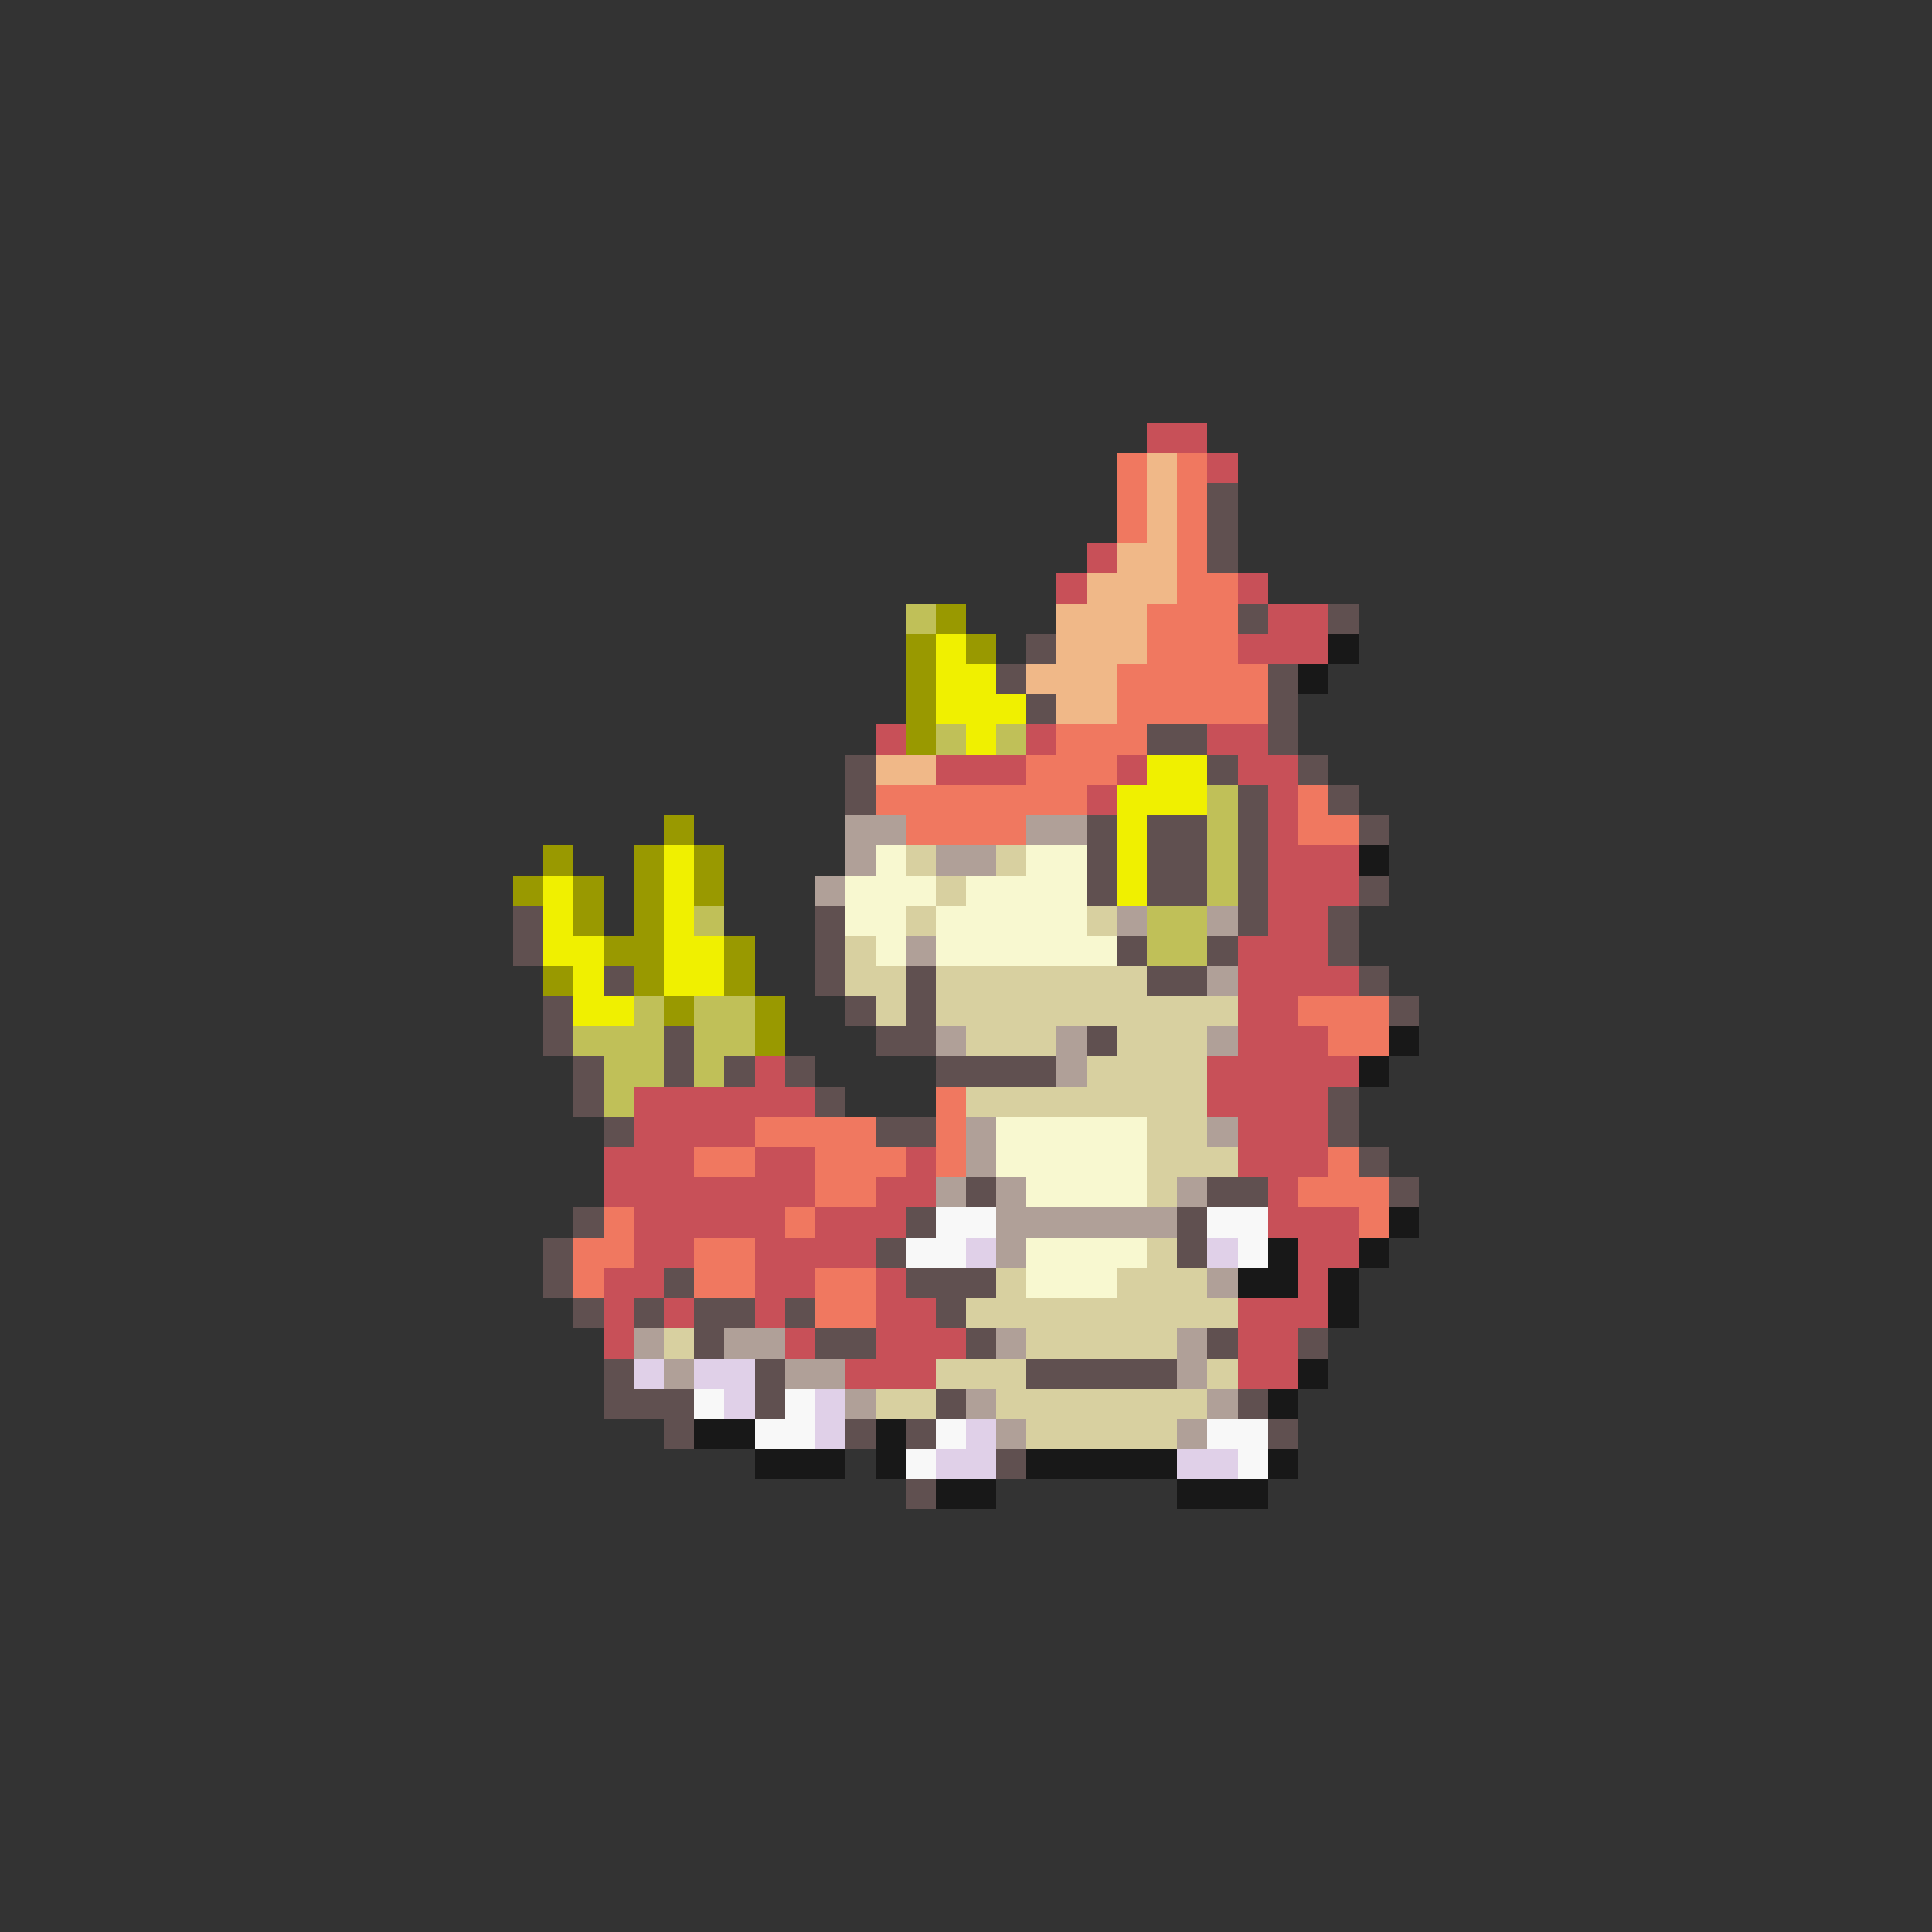 <svg xmlns="http://www.w3.org/2000/svg" viewBox="0 -0.5 64 64" shape-rendering="crispEdges">
<rect x="0" y="-0.5" width="64" height="64" fill="#333333" stroke="none"/>
<path stroke="#c85058" d="M38 14h2M40 15h1M36 18h1M35 19h1M41 19h1M42 20h2M41 21h3M29 24h1M34 24h1M40 24h2M31 25h3M37 25h1M41 25h2M36 26h1M42 26h1M42 27h1M42 28h3M42 29h3M42 30h2M41 31h3M41 32h4M41 33h2M41 34h3M25 35h1M40 35h5M21 36h6M40 36h4M21 37h4M41 37h3M20 38h3M25 38h2M30 38h1M41 38h3M20 39h7M29 39h2M42 39h1M21 40h5M27 40h3M42 40h3M21 41h2M25 41h4M43 41h2M20 42h2M25 42h2M29 42h1M43 42h1M20 43h1M22 43h1M25 43h1M29 43h2M41 43h3M20 44h1M26 44h1M29 44h3M41 44h2M28 45h3M41 45h2" />
<path stroke="#f07860" d="M37 15h1M39 15h1M37 16h1M39 16h1M37 17h1M39 17h1M39 18h1M39 19h2M38 20h3M38 21h3M37 22h5M37 23h5M35 24h3M34 25h3M29 26h7M43 26h1M30 27h4M43 27h2M43 33h3M44 34h2M31 36h1M25 37h4M31 37h1M23 38h2M27 38h3M31 38h1M44 38h1M27 39h2M43 39h3M20 40h1M26 40h1M45 40h1M19 41h2M23 41h2M19 42h1M23 42h2M27 42h2M27 43h2" />
<path stroke="#f0b888" d="M38 15h1M38 16h1M38 17h1M37 18h2M36 19h3M35 20h3M35 21h3M34 22h3M35 23h2M29 25h2" />
<path stroke="#605050" d="M40 16h1M40 17h1M40 18h1M41 20h1M44 20h1M34 21h1M33 22h1M42 22h1M34 23h1M42 23h1M38 24h2M42 24h1M28 25h1M40 25h1M43 25h1M28 26h1M41 26h1M44 26h1M36 27h1M38 27h2M41 27h1M45 27h1M36 28h1M38 28h2M41 28h1M36 29h1M38 29h2M41 29h1M45 29h1M17 30h1M27 30h1M41 30h1M44 30h1M17 31h1M27 31h1M37 31h1M40 31h1M44 31h1M20 32h1M27 32h1M30 32h1M38 32h2M45 32h1M18 33h1M28 33h1M30 33h1M46 33h1M18 34h1M22 34h1M29 34h2M36 34h1M19 35h1M22 35h1M24 35h1M26 35h1M31 35h4M19 36h1M27 36h1M44 36h1M20 37h1M29 37h2M44 37h1M45 38h1M32 39h1M40 39h2M46 39h1M19 40h1M30 40h1M39 40h1M18 41h1M29 41h1M39 41h1M18 42h1M22 42h1M30 42h3M19 43h1M21 43h1M23 43h2M26 43h1M31 43h1M23 44h1M27 44h2M32 44h1M40 44h1M43 44h1M20 45h1M25 45h1M34 45h5M20 46h3M25 46h1M31 46h1M41 46h1M22 47h1M28 47h1M30 47h1M42 47h1M33 48h1M30 49h1" />
<path stroke="#c0c058" d="M30 20h1M31 24h1M33 24h1M40 26h1M40 27h1M40 28h1M40 29h1M23 30h1M38 30h2M38 31h2M21 33h1M23 33h2M19 34h3M23 34h2M20 35h2M23 35h1M20 36h1" />
<path stroke="#999900" d="M31 20h1M30 21h1M32 21h1M30 22h1M30 23h1M30 24h1M22 27h1M18 28h1M21 28h1M23 28h1M17 29h1M19 29h1M21 29h1M23 29h1M19 30h1M21 30h1M20 31h2M24 31h1M18 32h1M21 32h1M24 32h1M22 33h1M25 33h1M25 34h1" />
<path stroke="#f0f000" d="M31 21h1M31 22h2M31 23h3M32 24h1M38 25h2M37 26h3M37 27h1M22 28h1M37 28h1M18 29h1M22 29h1M37 29h1M18 30h1M22 30h1M18 31h2M22 31h2M19 32h1M22 32h2M19 33h2" />
<path stroke="#181818" d="M44 21h1M43 22h1M45 28h1M46 34h1M45 35h1M46 40h1M42 41h1M45 41h1M41 42h2M44 42h1M44 43h1M43 45h1M42 46h1M23 47h2M29 47h1M25 48h3M29 48h1M34 48h5M42 48h1M31 49h2M39 49h3" />
<path stroke="#b0a098" d="M28 27h2M34 27h2M28 28h1M31 28h2M27 29h1M37 30h1M40 30h1M30 31h1M40 32h1M31 34h1M35 34h1M40 34h1M35 35h1M32 37h1M40 37h1M32 38h1M31 39h1M33 39h1M39 39h1M33 40h6M33 41h1M40 42h1M21 44h1M24 44h2M33 44h1M39 44h1M22 45h1M26 45h2M39 45h1M28 46h1M32 46h1M40 46h1M33 47h1M39 47h1" />
<path stroke="#f8f8d0" d="M29 28h1M34 28h2M28 29h3M32 29h4M28 30h2M31 30h5M29 31h1M31 31h6M33 37h5M33 38h5M34 39h4M34 41h4M34 42h3" />
<path stroke="#d8d0a0" d="M30 28h1M33 28h1M31 29h1M30 30h1M36 30h1M28 31h1M28 32h2M31 32h7M29 33h1M31 33h10M32 34h3M37 34h3M36 35h4M32 36h8M38 37h2M38 38h3M38 39h1M38 41h1M33 42h1M37 42h3M32 43h9M22 44h1M34 44h5M31 45h3M40 45h1M29 46h2M33 46h7M34 47h5" />
<path stroke="#f8f8f8" d="M31 40h2M40 40h2M30 41h2M41 41h1M23 46h1M26 46h1M25 47h2M31 47h1M40 47h2M30 48h1M41 48h1" />
<path stroke="#e0d0e8" d="M32 41h1M40 41h1M21 45h1M23 45h2M24 46h1M27 46h1M27 47h1M32 47h1M31 48h2M39 48h2" />
</svg>